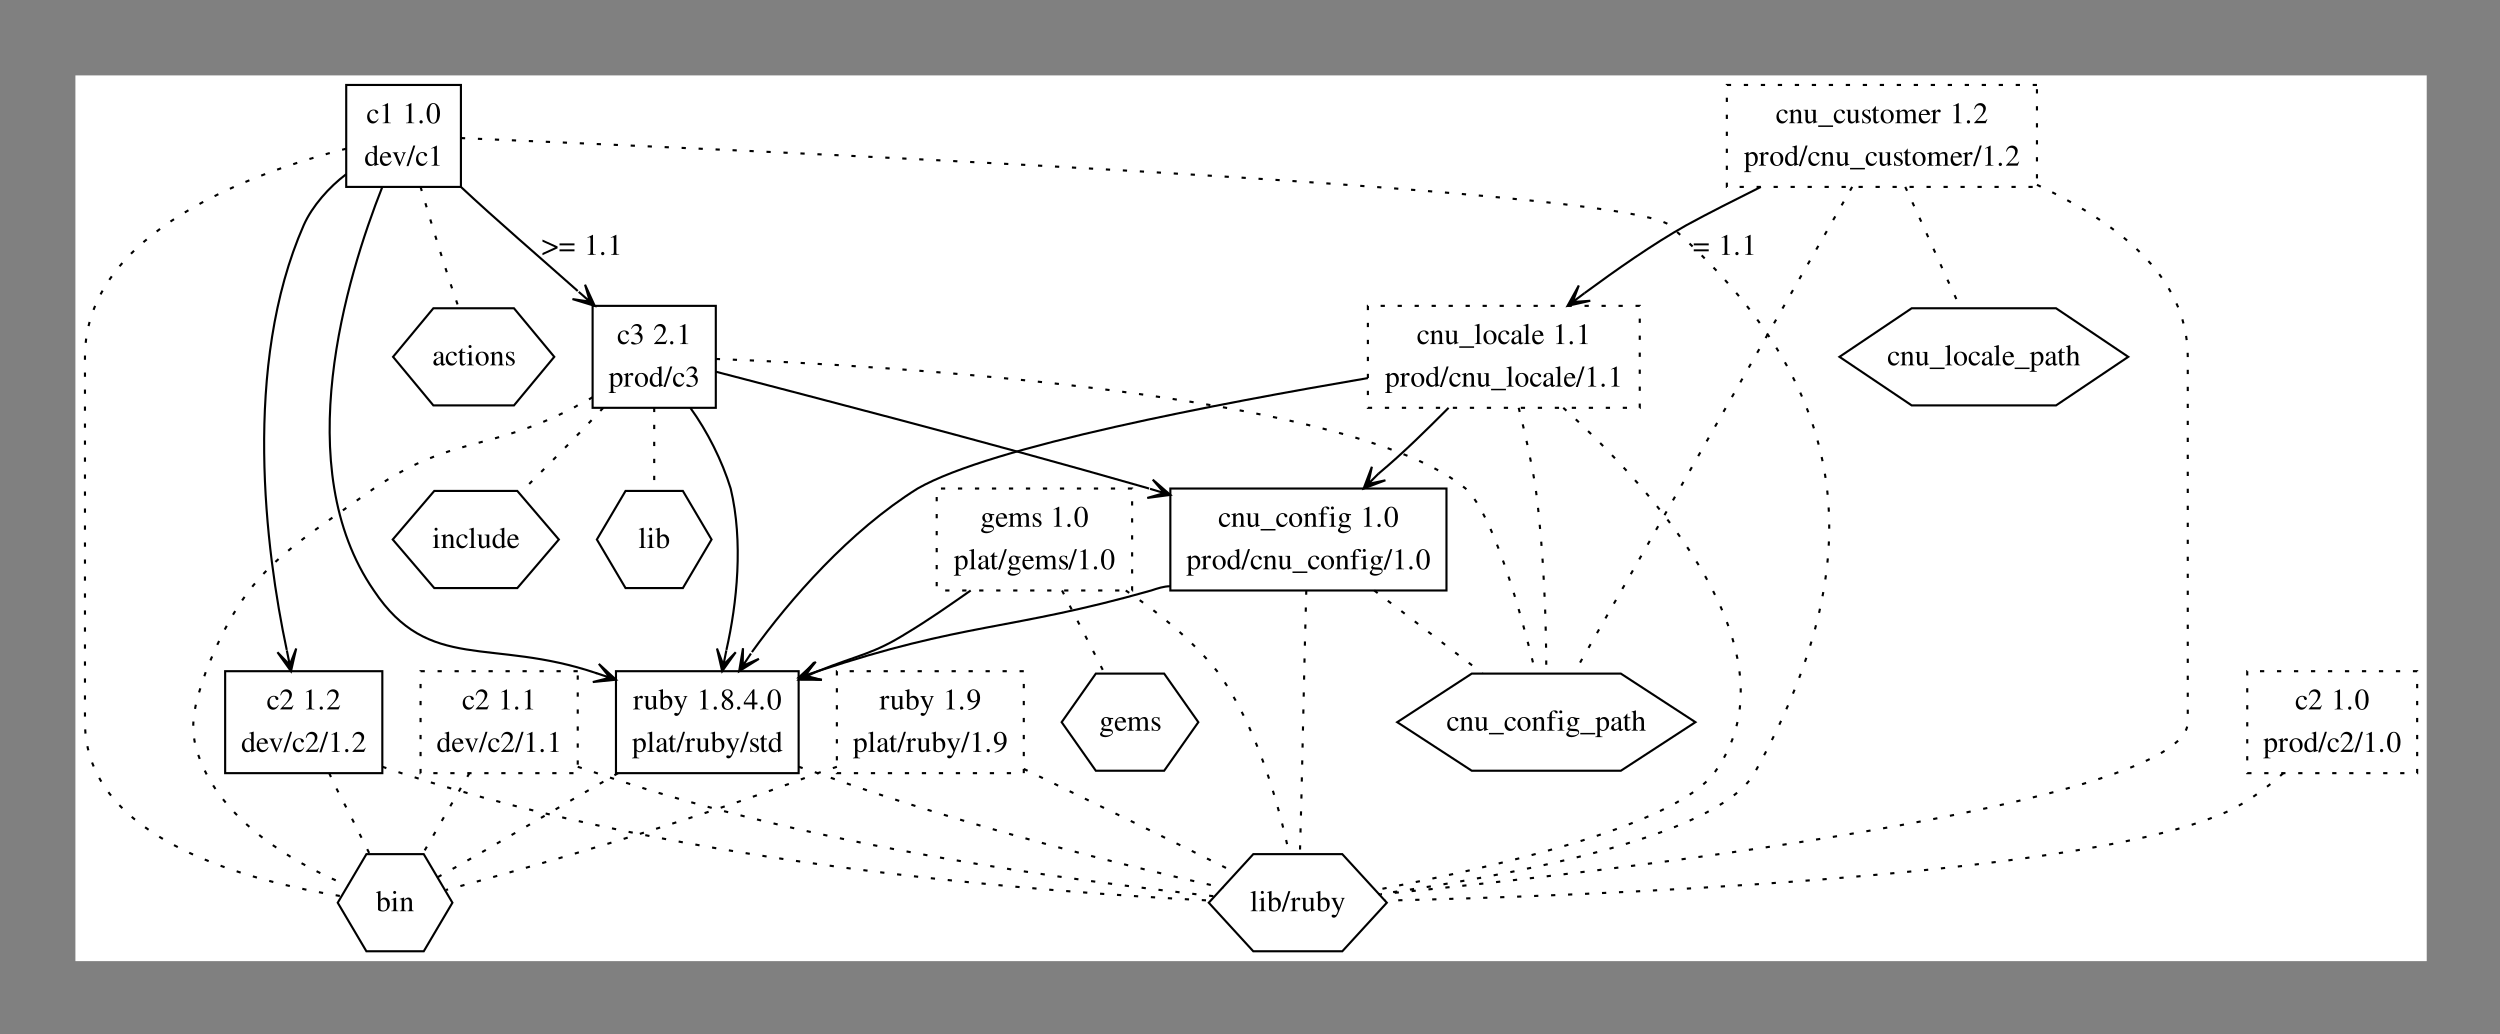 <?xml version="1.0" encoding="UTF-8"?>
<svg xmlns="http://www.w3.org/2000/svg" xmlns:xlink="http://www.w3.org/1999/xlink" width="1177pt" height="487pt" viewBox="0 0 1177 487" version="1.1">
<rect x="0" y="0" width="1177" height="487" fill="#808080" stroke="none"/>
<defs>
<g>
<symbol overflow="visible" id="glyph0-0">
<path style="stroke: none;" d="M 5.578 -2.188 C 4.906 -1.203 4.391 -0.875 3.594 -0.875 C 2.328 -0.875 1.422 -1.984 1.422 -3.594 C 1.422 -5.047 2.203 -6.031 3.328 -6.031 C 3.844 -6.031 4.016 -5.875 4.156 -5.359 L 4.234 -5.047 C 4.359 -4.656 4.609 -4.406 4.906 -4.406 C 5.266 -4.406 5.578 -4.672 5.578 -5 C 5.578 -5.781 4.594 -6.438 3.422 -6.438 C 2.734 -6.438 2.016 -6.156 1.438 -5.656 C 0.734 -5.047 0.344 -4.094 0.344 -2.984 C 0.344 -1.156 1.453 0.141 3.016 0.141 C 3.641 0.141 4.203 -0.078 4.703 -0.516 C 5.078 -0.859 5.344 -1.234 5.766 -2.062 L 5.578 -2.188 Z M 5.578 -2.188 "/>
</symbol>
<symbol overflow="visible" id="glyph0-1">
<path style="stroke: none;" d="M 4.078 -9.469 L 1.547 -8.188 L 1.547 -8 C 1.719 -8.062 1.875 -8.125 1.938 -8.141 C 2.188 -8.25 2.422 -8.297 2.562 -8.297 C 2.859 -8.297 2.984 -8.094 2.984 -7.641 L 2.984 -1.297 C 2.984 -0.844 2.875 -0.516 2.641 -0.391 C 2.438 -0.266 2.234 -0.219 1.656 -0.203 L 1.656 0 L 5.516 0 L 5.516 -0.203 C 4.406 -0.219 4.188 -0.359 4.188 -1.031 L 4.188 -9.438 L 4.078 -9.469 Z M 4.078 -9.469 "/>
</symbol>
<symbol overflow="visible" id="glyph0-2">
<path style="stroke: none;" d=""/>
</symbol>
<symbol overflow="visible" id="glyph0-3">
<path style="stroke: none;" d="M 1.75 -1.406 C 1.328 -1.406 0.984 -1.031 0.984 -0.609 C 0.984 -0.203 1.328 0.156 1.734 0.156 C 2.172 0.156 2.531 -0.203 2.531 -0.609 C 2.531 -1.031 2.172 -1.406 1.75 -1.406 Z M 1.75 -1.406 "/>
</symbol>
<symbol overflow="visible" id="glyph0-4">
<path style="stroke: none;" d="M 3.562 -9.469 C 2.781 -9.469 2.203 -9.219 1.688 -8.734 C 0.875 -7.953 0.344 -6.344 0.344 -4.703 C 0.344 -3.172 0.797 -1.547 1.453 -0.75 C 1.969 -0.141 2.688 0.203 3.5 0.203 C 4.219 0.203 4.812 -0.047 5.312 -0.531 C 6.125 -1.297 6.656 -2.922 6.656 -4.625 C 6.656 -7.484 5.391 -9.469 3.562 -9.469 Z M 3.516 -9.094 C 4.688 -9.094 5.312 -7.516 5.312 -4.594 C 5.312 -1.672 4.703 -0.172 3.5 -0.172 C 2.297 -0.172 1.688 -1.672 1.688 -4.578 C 1.688 -7.547 2.312 -9.094 3.516 -9.094 Z M 3.516 -9.094 "/>
</symbol>
<symbol overflow="visible" id="glyph0-5">
<path style="stroke: none;" d="M 4.812 0.141 L 6.875 -0.594 L 6.875 -0.812 C 6.625 -0.797 6.594 -0.797 6.547 -0.797 C 6.047 -0.797 5.938 -0.953 5.938 -1.594 L 5.938 -9.531 L 5.859 -9.562 C 5.188 -9.328 4.703 -9.188 3.812 -8.953 L 3.812 -8.719 C 3.922 -8.734 4 -8.734 4.109 -8.734 C 4.641 -8.734 4.766 -8.594 4.766 -8.016 L 4.766 -5.844 C 4.234 -6.281 3.844 -6.438 3.297 -6.438 C 1.688 -6.438 0.375 -4.859 0.375 -2.875 C 0.375 -1.078 1.422 0.141 2.969 0.141 C 3.75 0.141 4.281 -0.141 4.766 -0.797 L 4.766 0.094 L 4.812 0.141 Z M 4.766 -1.422 C 4.766 -1.328 4.656 -1.156 4.516 -1.016 C 4.266 -0.734 3.922 -0.594 3.516 -0.594 C 2.359 -0.594 1.578 -1.703 1.578 -3.438 C 1.578 -5.016 2.266 -6.047 3.328 -6.047 C 4.078 -6.047 4.766 -5.391 4.766 -4.641 L 4.766 -1.422 Z M 4.766 -1.422 "/>
</symbol>
<symbol overflow="visible" id="glyph0-6">
<path style="stroke: none;" d="M 5.719 -2.297 C 5.047 -1.234 4.438 -0.828 3.547 -0.828 C 2.75 -0.828 2.141 -1.234 1.734 -2.031 C 1.484 -2.562 1.391 -3.031 1.359 -3.875 L 5.672 -3.875 C 5.562 -4.781 5.422 -5.188 5.062 -5.641 C 4.641 -6.141 4 -6.438 3.281 -6.438 C 2.578 -6.438 1.922 -6.188 1.391 -5.719 C 0.734 -5.141 0.344 -4.141 0.344 -3 C 0.344 -1.062 1.359 0.141 2.969 0.141 C 4.297 0.141 5.344 -0.688 5.938 -2.203 L 5.719 -2.297 Z M 1.391 -4.328 C 1.547 -5.422 2.016 -5.938 2.875 -5.938 C 3.719 -5.938 4.062 -5.547 4.234 -4.328 L 1.391 -4.328 Z M 1.391 -4.328 "/>
</symbol>
<symbol overflow="visible" id="glyph0-7">
<path style="stroke: none;" d="M 6.672 -6.297 L 4.734 -6.297 L 4.734 -6.094 C 5.188 -6.047 5.391 -5.906 5.391 -5.641 C 5.391 -5.5 5.359 -5.359 5.312 -5.219 L 3.922 -1.594 L 2.484 -5.188 C 2.406 -5.375 2.359 -5.578 2.359 -5.703 C 2.359 -5.953 2.516 -6.047 3.016 -6.094 L 3.016 -6.297 L 0.266 -6.297 L 0.266 -6.094 C 0.797 -6.062 0.891 -5.922 1.547 -4.484 L 3.219 -0.469 C 3.25 -0.375 3.297 -0.281 3.328 -0.172 C 3.422 0.078 3.5 0.203 3.578 0.203 C 3.672 0.203 3.766 0.016 3.969 -0.5 L 5.766 -5 C 6.172 -5.953 6.266 -6.047 6.672 -6.094 L 6.672 -6.297 Z M 6.672 -6.297 "/>
</symbol>
<symbol overflow="visible" id="glyph0-8">
<path style="stroke: none;" d="M 4.016 -9.469 L 3.078 -9.469 L -0.125 0.203 L 0.828 0.203 L 4.016 -9.469 Z M 4.016 -9.469 "/>
</symbol>
<symbol overflow="visible" id="glyph0-9">
<path style="stroke: none;" d="M 6.656 -1.922 L 6.469 -1.984 C 5.953 -1.188 5.766 -1.062 5.141 -1.062 L 1.797 -1.062 L 4.141 -3.531 C 5.391 -4.828 5.938 -5.891 5.938 -6.984 C 5.938 -8.391 4.797 -9.469 3.344 -9.469 C 2.578 -9.469 1.844 -9.156 1.328 -8.594 C 0.875 -8.125 0.672 -7.672 0.438 -6.672 L 0.734 -6.609 C 1.281 -7.984 1.797 -8.422 2.766 -8.422 C 3.938 -8.422 4.734 -7.625 4.734 -6.453 C 4.734 -5.359 4.094 -4.062 2.906 -2.812 L 0.422 -0.172 L 0.422 0 L 5.875 0 L 6.656 -1.922 Z M 6.656 -1.922 "/>
</symbol>
<symbol overflow="visible" id="glyph0-10">
<path style="stroke: none;" d="M 2.141 -4.625 C 2.969 -4.625 3.297 -4.594 3.625 -4.469 C 4.5 -4.156 5.047 -3.359 5.047 -2.391 C 5.047 -1.219 4.234 -0.312 3.203 -0.312 C 2.828 -0.312 2.547 -0.406 2.031 -0.734 C 1.609 -1 1.375 -1.094 1.141 -1.094 C 0.812 -1.094 0.609 -0.891 0.609 -0.609 C 0.609 -0.109 1.203 0.203 2.188 0.203 C 3.266 0.203 4.375 -0.172 5.031 -0.734 C 5.688 -1.312 6.047 -2.125 6.047 -3.062 C 6.047 -3.781 5.828 -4.438 5.422 -4.875 C 5.141 -5.188 4.875 -5.344 4.25 -5.609 C 5.219 -6.266 5.578 -6.797 5.578 -7.547 C 5.578 -8.688 4.672 -9.469 3.391 -9.469 C 2.688 -9.469 2.078 -9.219 1.562 -8.781 C 1.141 -8.406 0.938 -8.031 0.625 -7.203 L 0.844 -7.141 C 1.406 -8.156 2.047 -8.625 2.922 -8.625 C 3.844 -8.625 4.469 -8.016 4.469 -7.125 C 4.469 -6.625 4.25 -6.125 3.906 -5.766 C 3.484 -5.344 3.094 -5.141 2.141 -4.797 L 2.141 -4.625 Z M 2.141 -4.625 "/>
</symbol>
<symbol overflow="visible" id="glyph0-11">
<path style="stroke: none;" d="M 0.125 -5.5 C 0.25 -5.516 0.344 -5.516 0.469 -5.516 C 0.953 -5.516 1.047 -5.375 1.047 -4.719 L 1.047 1.828 C 1.047 2.562 0.891 2.719 0.062 2.797 L 0.062 3.031 L 3.453 3.031 L 3.453 2.781 C 2.406 2.766 2.219 2.625 2.219 1.734 L 2.219 -0.469 C 2.719 0 3.047 0.141 3.641 0.141 C 5.297 0.141 6.578 -1.422 6.578 -3.453 C 6.578 -5.188 5.594 -6.438 4.234 -6.438 C 3.453 -6.438 2.844 -6.094 2.219 -5.328 L 2.219 -6.406 L 2.141 -6.438 C 1.391 -6.141 0.891 -5.969 0.125 -5.719 L 0.125 -5.5 Z M 2.219 -4.672 C 2.219 -5.094 3.016 -5.594 3.656 -5.594 C 4.688 -5.594 5.375 -4.531 5.375 -2.906 C 5.375 -1.359 4.688 -0.312 3.688 -0.312 C 3.031 -0.312 2.219 -0.812 2.219 -1.234 L 2.219 -4.672 Z M 2.219 -4.672 "/>
</symbol>
<symbol overflow="visible" id="glyph0-12">
<path style="stroke: none;" d="M 0.094 -5.453 C 0.297 -5.5 0.422 -5.516 0.594 -5.516 C 0.938 -5.516 1.062 -5.297 1.062 -4.672 L 1.062 -1.172 C 1.062 -0.469 0.969 -0.375 0.062 -0.203 L 0.062 0 L 3.438 0 L 3.438 -0.203 C 2.484 -0.25 2.234 -0.469 2.234 -1.266 L 2.234 -4.406 C 2.234 -4.859 2.844 -5.562 3.219 -5.562 C 3.297 -5.562 3.438 -5.484 3.578 -5.344 C 3.812 -5.156 3.969 -5.062 4.141 -5.062 C 4.484 -5.062 4.688 -5.312 4.688 -5.703 C 4.688 -6.156 4.391 -6.438 3.922 -6.438 C 3.328 -6.438 2.922 -6.125 2.234 -5.125 L 2.234 -6.406 L 2.172 -6.438 C 1.422 -6.125 0.922 -5.953 0.094 -5.688 L 0.094 -5.453 Z M 0.094 -5.453 "/>
</symbol>
<symbol overflow="visible" id="glyph0-13">
<path style="stroke: none;" d="M 3.5 -6.438 C 1.688 -6.438 0.406 -5.094 0.406 -3.156 C 0.406 -1.281 1.703 0.141 3.469 0.141 C 5.234 0.141 6.578 -1.344 6.578 -3.281 C 6.578 -5.109 5.297 -6.438 3.5 -6.438 Z M 3.312 -6.047 C 4.5 -6.047 5.312 -4.703 5.312 -2.781 C 5.312 -1.203 4.688 -0.25 3.641 -0.25 C 3.094 -0.25 2.578 -0.594 2.281 -1.141 C 1.891 -1.875 1.672 -2.859 1.672 -3.844 C 1.672 -5.188 2.328 -6.047 3.312 -6.047 Z M 3.312 -6.047 "/>
</symbol>
<symbol overflow="visible" id="glyph0-14">
<path style="stroke: none;" d="M 0.391 0.141 L 7.5 -3.078 L 7.5 -4 L 0.391 -7.219 L 0.391 -6.219 L 6.266 -3.547 L 0.391 -0.875 L 0.391 0.141 Z M 0.391 0.141 "/>
</symbol>
<symbol overflow="visible" id="glyph0-15">
<path style="stroke: none;" d="M 7.469 -5.406 L 0.422 -5.406 L 0.422 -4.484 L 7.469 -4.484 L 7.469 -5.406 Z M 7.469 -2.609 L 0.422 -2.609 L 0.422 -1.688 L 7.469 -1.688 L 7.469 -2.609 Z M 7.469 -2.609 "/>
</symbol>
<symbol overflow="visible" id="glyph0-16">
<path style="stroke: none;" d="M 6.703 -0.703 L 6.641 -0.703 C 5.984 -0.703 5.844 -0.859 5.844 -1.5 L 5.844 -6.297 L 3.625 -6.297 L 3.625 -6.062 C 4.5 -6.016 4.656 -5.875 4.656 -5.188 L 4.656 -1.891 C 4.656 -1.5 4.594 -1.297 4.391 -1.141 C 4.016 -0.844 3.578 -0.672 3.156 -0.672 C 2.625 -0.672 2.172 -1.141 2.172 -1.734 L 2.172 -6.297 L 0.125 -6.297 L 0.125 -6.109 C 0.797 -6.062 1 -5.859 1 -5.203 L 1 -1.688 C 1 -0.578 1.672 0.141 2.688 0.141 C 3.203 0.141 3.75 -0.078 4.125 -0.469 L 4.734 -1.062 L 4.734 0.094 L 4.781 0.125 C 5.484 -0.156 5.984 -0.312 6.703 -0.5 L 6.703 -0.703 Z M 6.703 -0.703 "/>
</symbol>
<symbol overflow="visible" id="glyph0-17">
<path style="stroke: none;" d="M 2.141 -9.531 L 2.078 -9.562 C 1.484 -9.359 1.109 -9.234 0.453 -9.062 L 0.047 -8.953 L 0.047 -8.719 C 0.125 -8.734 0.188 -8.734 0.281 -8.734 C 0.844 -8.734 0.969 -8.609 0.969 -8.016 L 0.969 -0.75 C 0.969 -0.328 2.156 0.141 3.281 0.141 C 5.125 0.141 6.547 -1.406 6.547 -3.406 C 6.547 -5.125 5.484 -6.438 4.094 -6.438 C 3.234 -6.438 2.422 -5.938 2.141 -5.25 L 2.141 -9.531 Z M 2.141 -4.516 C 2.141 -5.047 2.797 -5.562 3.531 -5.562 C 4.625 -5.562 5.312 -4.469 5.312 -2.766 C 5.312 -1.203 4.641 -0.312 3.5 -0.312 C 2.766 -0.312 2.141 -0.625 2.141 -0.984 L 2.141 -4.516 Z M 2.141 -4.516 "/>
</symbol>
<symbol overflow="visible" id="glyph0-18">
<path style="stroke: none;" d="M 6.656 -6.297 L 4.766 -6.297 L 4.766 -6.094 C 5.203 -6.094 5.438 -5.969 5.438 -5.734 C 5.438 -5.688 5.422 -5.594 5.375 -5.5 L 4.016 -1.641 L 2.406 -5.188 C 2.328 -5.375 2.266 -5.562 2.266 -5.719 C 2.266 -5.969 2.484 -6.062 3.078 -6.094 L 3.078 -6.297 L 0.203 -6.297 L 0.203 -6.109 C 0.562 -6.047 0.797 -5.891 0.906 -5.656 L 2.5 -2.219 L 2.547 -2.094 L 2.766 -1.688 C 3.156 -0.984 3.375 -0.469 3.375 -0.266 C 3.375 -0.062 3.047 0.828 2.812 1.25 C 2.625 1.609 2.312 1.875 2.109 1.875 C 2.031 1.875 1.906 1.844 1.766 1.781 C 1.5 1.688 1.266 1.625 1.016 1.625 C 0.703 1.625 0.422 1.906 0.422 2.234 C 0.422 2.703 0.875 3.047 1.453 3.047 C 2.391 3.047 3.062 2.266 3.828 0.25 L 5.984 -5.453 C 6.156 -5.906 6.312 -6.047 6.656 -6.094 L 6.656 -6.297 Z M 6.656 -6.297 "/>
</symbol>
<symbol overflow="visible" id="glyph0-19">
<path style="stroke: none;" d="M 4.062 -5.188 C 5.453 -5.938 5.938 -6.531 5.938 -7.469 C 5.938 -8.625 4.922 -9.469 3.531 -9.469 C 2 -9.469 0.875 -8.531 0.875 -7.25 C 0.875 -6.344 1.141 -5.938 2.609 -4.641 C 1.094 -3.5 0.781 -3.062 0.781 -2.109 C 0.781 -0.75 1.891 0.203 3.469 0.203 C 5.156 0.203 6.234 -0.734 6.234 -2.172 C 6.234 -3.25 5.75 -3.938 4.062 -5.188 Z M 3.812 -3.75 C 4.828 -3.031 5.172 -2.516 5.172 -1.734 C 5.172 -0.828 4.531 -0.203 3.625 -0.203 C 2.562 -0.203 1.844 -1.016 1.844 -2.219 C 1.844 -3.125 2.156 -3.703 2.969 -4.375 L 3.812 -3.75 Z M 3.656 -5.453 C 2.406 -6.266 1.906 -6.906 1.906 -7.688 C 1.906 -8.5 2.531 -9.078 3.422 -9.078 C 4.375 -9.078 4.969 -8.453 4.969 -7.484 C 4.969 -6.688 4.578 -6.062 3.781 -5.531 C 3.703 -5.484 3.703 -5.484 3.656 -5.453 Z M 3.656 -5.453 "/>
</symbol>
<symbol overflow="visible" id="glyph0-20">
<path style="stroke: none;" d="M 6.609 -3.234 L 5.188 -3.234 L 5.188 -9.469 L 4.562 -9.469 L 0.172 -3.234 L 0.172 -2.344 L 4.109 -2.344 L 4.109 0 L 5.188 0 L 5.188 -2.344 L 6.609 -2.344 L 6.609 -3.234 Z M 4.094 -3.234 L 0.734 -3.234 L 4.094 -8.031 L 4.094 -3.234 Z M 4.094 -3.234 "/>
</symbol>
<symbol overflow="visible" id="glyph0-21">
<path style="stroke: none;" d="M 0.266 -8.719 L 0.344 -8.719 C 0.5 -8.734 0.672 -8.75 0.781 -8.75 C 1.234 -8.75 1.375 -8.547 1.375 -7.891 L 1.375 -1.219 C 1.375 -0.469 1.172 -0.281 0.297 -0.203 L 0.297 0 L 3.594 0 L 3.594 -0.203 C 2.719 -0.266 2.547 -0.406 2.547 -1.172 L 2.547 -9.531 L 2.484 -9.562 C 1.766 -9.328 1.234 -9.188 0.266 -8.953 L 0.266 -8.719 Z M 0.266 -8.719 "/>
</symbol>
<symbol overflow="visible" id="glyph0-22">
<path style="stroke: none;" d="M 6.188 -0.922 C 5.953 -0.734 5.781 -0.656 5.578 -0.656 C 5.25 -0.656 5.156 -0.859 5.156 -1.469 L 5.156 -4.203 C 5.156 -4.922 5.078 -5.328 4.875 -5.672 C 4.562 -6.172 3.969 -6.438 3.141 -6.438 C 1.812 -6.438 0.781 -5.75 0.781 -4.875 C 0.781 -4.547 1.062 -4.266 1.391 -4.266 C 1.719 -4.266 2.016 -4.547 2.016 -4.859 C 2.016 -4.906 2 -4.984 1.984 -5.078 C 1.953 -5.203 1.953 -5.312 1.953 -5.422 C 1.953 -5.797 2.391 -6.109 2.953 -6.109 C 3.641 -6.109 4.016 -5.703 4.016 -4.938 L 4.016 -4.094 C 1.859 -3.219 1.625 -3.109 1.016 -2.578 C 0.719 -2.297 0.516 -1.812 0.516 -1.359 C 0.516 -0.469 1.141 0.141 1.984 0.141 C 2.609 0.141 3.172 -0.156 4.031 -0.875 C 4.109 -0.156 4.359 0.141 4.922 0.141 C 5.406 0.141 5.703 -0.031 6.188 -0.562 L 6.188 -0.922 Z M 4.016 -1.719 C 4.016 -1.281 3.953 -1.156 3.656 -1 C 3.312 -0.797 2.922 -0.672 2.625 -0.672 C 2.141 -0.672 1.75 -1.141 1.75 -1.75 L 1.75 -1.812 C 1.75 -2.625 2.328 -3.141 4.016 -3.75 L 4.016 -1.719 Z M 4.016 -1.719 "/>
</symbol>
<symbol overflow="visible" id="glyph0-23">
<path style="stroke: none;" d="M 3.562 -6.297 L 2.156 -6.297 L 2.156 -7.922 C 2.156 -8.062 2.141 -8.109 2.062 -8.109 C 1.953 -7.984 1.875 -7.859 1.781 -7.719 C 1.25 -6.938 0.641 -6.266 0.422 -6.219 C 0.266 -6.125 0.188 -6.016 0.188 -5.953 C 0.188 -5.906 0.203 -5.875 0.234 -5.859 L 0.984 -5.859 L 0.984 -1.641 C 0.984 -0.469 1.406 0.141 2.219 0.141 C 2.906 0.141 3.438 -0.203 3.906 -0.922 L 3.719 -1.078 C 3.438 -0.734 3.188 -0.594 2.891 -0.594 C 2.359 -0.594 2.156 -0.969 2.156 -1.844 L 2.156 -5.859 L 3.562 -5.859 L 3.562 -6.297 Z M 3.562 -6.297 "/>
</symbol>
<symbol overflow="visible" id="glyph0-24">
<path style="stroke: none;" d="M 4.406 -4.391 L 4.359 -6.297 L 4.203 -6.297 L 4.172 -6.266 C 4.047 -6.172 4.031 -6.156 3.969 -6.156 C 3.891 -6.156 3.75 -6.188 3.594 -6.266 C 3.297 -6.375 2.984 -6.422 2.625 -6.422 C 1.516 -6.422 0.719 -5.719 0.719 -4.703 C 0.719 -3.922 1.156 -3.359 2.359 -2.688 L 3.156 -2.219 C 3.656 -1.953 3.891 -1.609 3.891 -1.172 C 3.891 -0.562 3.438 -0.172 2.734 -0.172 C 2.25 -0.172 1.812 -0.344 1.547 -0.656 C 1.266 -1.016 1.141 -1.328 0.953 -2.125 L 0.734 -2.125 L 0.734 0.062 L 0.906 0.062 C 1.016 -0.078 1.062 -0.109 1.234 -0.109 C 1.359 -0.109 1.547 -0.078 1.875 0 C 2.266 0.078 2.641 0.141 2.891 0.141 C 3.969 0.141 4.875 -0.672 4.875 -1.656 C 4.875 -2.359 4.531 -2.812 3.703 -3.312 L 2.188 -4.219 C 1.797 -4.438 1.578 -4.781 1.578 -5.172 C 1.578 -5.719 2.016 -6.125 2.656 -6.125 C 3.453 -6.125 3.875 -5.641 4.203 -4.391 L 4.406 -4.391 Z M 4.406 -4.391 "/>
</symbol>
<symbol overflow="visible" id="glyph0-25">
<path style="stroke: none;" d="M 2.453 -6.438 L 0.281 -5.672 L 0.281 -5.453 L 0.391 -5.469 C 0.562 -5.5 0.734 -5.516 0.875 -5.516 C 1.203 -5.516 1.328 -5.297 1.328 -4.672 L 1.328 -1.422 C 1.328 -0.422 1.188 -0.266 0.219 -0.203 L 0.219 0 L 3.547 0 L 3.547 -0.203 C 2.625 -0.281 2.5 -0.422 2.5 -1.422 L 2.5 -6.391 L 2.453 -6.438 Z M 1.797 -9.562 C 1.406 -9.562 1.094 -9.234 1.094 -8.844 C 1.094 -8.453 1.406 -8.141 1.797 -8.141 C 2.203 -8.141 2.516 -8.438 2.516 -8.844 C 2.516 -9.234 2.203 -9.562 1.797 -9.562 Z M 1.797 -9.562 "/>
</symbol>
<symbol overflow="visible" id="glyph0-26">
<path style="stroke: none;" d="M 0.219 -5.578 C 0.312 -5.609 0.453 -5.625 0.609 -5.625 C 1 -5.625 1.125 -5.422 1.125 -4.734 L 1.125 -1.266 C 1.125 -0.469 0.969 -0.266 0.25 -0.203 L 0.25 0 L 3.219 0 L 3.219 -0.203 C 2.5 -0.266 2.297 -0.438 2.297 -0.938 L 2.297 -4.875 C 2.969 -5.5 3.281 -5.672 3.734 -5.672 C 4.422 -5.672 4.766 -5.234 4.766 -4.312 L 4.766 -1.391 C 4.766 -0.5 4.578 -0.266 3.875 -0.203 L 3.875 0 L 6.797 0 L 6.797 -0.203 C 6.109 -0.281 5.938 -0.453 5.938 -1.141 L 5.938 -4.344 C 5.938 -5.656 5.312 -6.438 4.281 -6.438 C 3.641 -6.438 3.203 -6.203 2.25 -5.312 L 2.25 -6.406 L 2.156 -6.438 C 1.469 -6.188 1 -6.031 0.219 -5.812 L 0.219 -5.578 Z M 0.219 -5.578 "/>
</symbol>
<symbol overflow="visible" id="glyph0-27">
<path style="stroke: none;" d="M 7 1.75 L 7 1.047 L 0 1.047 L 0 1.75 L 7 1.75 Z M 7 1.75 "/>
</symbol>
<symbol overflow="visible" id="glyph0-28">
<path style="stroke: none;" d="M 4.328 -6.297 L 2.609 -6.297 L 2.609 -7.922 C 2.609 -8.734 2.875 -9.172 3.406 -9.172 C 3.703 -9.172 3.891 -9.031 4.141 -8.625 C 4.375 -8.266 4.531 -8.125 4.781 -8.125 C 5.094 -8.125 5.359 -8.375 5.359 -8.688 C 5.359 -9.203 4.75 -9.562 3.906 -9.562 C 3.031 -9.562 2.297 -9.188 1.938 -8.547 C 1.562 -7.922 1.453 -7.422 1.438 -6.297 L 0.297 -6.297 L 0.297 -5.859 L 1.438 -5.859 L 1.438 -1.453 C 1.438 -0.438 1.281 -0.266 0.281 -0.203 L 0.281 0 L 3.922 0 L 3.922 -0.203 C 2.766 -0.25 2.625 -0.406 2.625 -1.453 L 2.625 -5.859 L 4.328 -5.859 L 4.328 -6.297 Z M 4.328 -6.297 "/>
</symbol>
<symbol overflow="visible" id="glyph0-29">
<path style="stroke: none;" d="M 6.578 -5.438 L 6.578 -5.984 L 5.5 -5.984 C 5.219 -5.984 5.016 -6.016 4.734 -6.125 L 4.422 -6.234 C 4.047 -6.375 3.672 -6.438 3.297 -6.438 C 2 -6.438 0.969 -5.438 0.969 -4.156 C 0.969 -3.281 1.344 -2.75 2.266 -2.281 C 2 -2.031 1.75 -1.797 1.672 -1.719 C 1.203 -1.312 1.016 -1.031 1.016 -0.75 C 1.016 -0.469 1.188 -0.297 1.766 -0.016 C 0.766 0.719 0.391 1.172 0.391 1.688 C 0.391 2.438 1.484 3.047 2.812 3.047 C 3.859 3.047 4.953 2.688 5.688 2.094 C 6.219 1.672 6.453 1.219 6.453 0.688 C 6.453 -0.188 5.797 -0.766 4.766 -0.812 L 2.953 -0.891 C 2.219 -0.922 1.859 -1.047 1.859 -1.281 C 1.859 -1.547 2.328 -2.047 2.703 -2.156 C 2.828 -2.141 2.922 -2.125 2.969 -2.125 C 3.234 -2.094 3.422 -2.094 3.5 -2.094 C 4.016 -2.094 4.578 -2.297 5.016 -2.672 C 5.469 -3.062 5.688 -3.562 5.688 -4.25 C 5.688 -4.656 5.609 -4.984 5.422 -5.438 L 6.578 -5.438 Z M 2.062 0.031 C 2.516 0.125 3.641 0.203 4.328 0.203 C 5.594 0.203 6.062 0.391 6.062 0.891 C 6.062 1.703 5 2.25 3.422 2.25 C 2.188 2.25 1.375 1.844 1.375 1.234 C 1.375 0.906 1.469 0.734 2.062 0.031 Z M 2.125 -4.734 C 2.125 -5.562 2.516 -6.047 3.156 -6.047 C 3.594 -6.047 3.969 -5.812 4.188 -5.391 C 4.438 -4.906 4.609 -4.25 4.609 -3.703 C 4.609 -2.922 4.203 -2.438 3.562 -2.438 C 2.719 -2.438 2.125 -3.344 2.125 -4.688 L 2.125 -4.734 Z M 2.125 -4.734 "/>
</symbol>
<symbol overflow="visible" id="glyph0-30">
<path style="stroke: none;" d="M 2.203 -4.797 C 2.781 -5.453 3.203 -5.688 3.75 -5.688 C 4.453 -5.688 4.797 -5.188 4.797 -4.203 L 4.797 -1.422 C 4.797 -0.469 4.656 -0.297 3.844 -0.203 L 3.844 0 L 6.812 0 L 6.812 -0.203 C 6.062 -0.344 5.984 -0.469 5.984 -1.422 L 5.984 -4.219 C 5.984 -5.688 5.391 -6.438 4.25 -6.438 C 3.438 -6.438 2.844 -6.109 2.203 -5.266 L 2.203 -9.516 L 2.125 -9.562 C 1.656 -9.391 1.297 -9.281 0.516 -9.062 L 0.141 -8.953 L 0.141 -8.719 C 0.203 -8.734 0.234 -8.734 0.312 -8.734 C 0.906 -8.734 1.016 -8.625 1.016 -8.016 L 1.016 -1.422 C 1.016 -0.453 0.938 -0.328 0.125 -0.203 L 0.125 0 L 3.156 0 L 3.156 -0.203 C 2.344 -0.297 2.203 -0.469 2.203 -1.422 L 2.203 -4.797 Z M 2.203 -4.797 "/>
</symbol>
<symbol overflow="visible" id="glyph0-31">
<path style="stroke: none;" d="M 0.266 -5.578 C 0.453 -5.609 0.562 -5.625 0.719 -5.625 C 1.078 -5.625 1.203 -5.406 1.203 -4.734 L 1.203 -1.188 C 1.203 -0.438 1.016 -0.219 0.219 -0.203 L 0.219 0 L 3.328 0 L 3.328 -0.203 C 2.594 -0.234 2.375 -0.391 2.375 -0.938 L 2.375 -4.891 C 2.375 -4.906 2.484 -5.047 2.594 -5.156 C 2.938 -5.469 3.547 -5.719 4.031 -5.719 C 4.641 -5.719 4.953 -5.219 4.953 -4.234 L 4.953 -1.203 C 4.953 -0.422 4.797 -0.266 4 -0.203 L 4 0 L 7.141 0 L 7.141 -0.203 C 6.344 -0.219 6.125 -0.469 6.125 -1.328 L 6.125 -4.859 C 6.547 -5.453 7.016 -5.719 7.656 -5.719 C 8.453 -5.719 8.703 -5.328 8.703 -4.172 L 8.703 -1.219 C 8.703 -0.422 8.594 -0.312 7.781 -0.203 L 7.781 0 L 10.844 0 L 10.844 -0.203 L 10.484 -0.234 C 10.062 -0.266 9.891 -0.516 9.891 -1.062 L 9.891 -3.953 C 9.891 -5.594 9.344 -6.438 8.266 -6.438 C 7.453 -6.438 6.734 -6.078 5.984 -5.266 C 5.719 -6.062 5.25 -6.438 4.5 -6.438 C 3.875 -6.438 3.484 -6.25 2.328 -5.359 L 2.328 -6.406 L 2.219 -6.438 C 1.516 -6.172 1.031 -6.016 0.266 -5.812 L 0.266 -5.578 Z M 0.266 -5.578 "/>
</symbol>
<symbol overflow="visible" id="glyph0-32">
<path style="stroke: none;" d="M 0.828 0.312 C 2.391 0.125 3.156 -0.141 4.109 -0.828 C 5.578 -1.891 6.422 -3.625 6.422 -5.516 C 6.422 -7.828 5.141 -9.469 3.328 -9.469 C 1.672 -9.469 0.422 -8.047 0.422 -6.156 C 0.422 -4.453 1.422 -3.312 2.938 -3.312 C 3.703 -3.312 4.297 -3.547 5.047 -4.109 C 4.469 -1.828 2.906 -0.344 0.781 0.031 L 0.828 0.312 Z M 5.062 -4.969 C 5.062 -4.688 5.016 -4.562 4.859 -4.438 C 4.469 -4.109 3.953 -3.922 3.438 -3.922 C 2.375 -3.922 1.703 -4.969 1.703 -6.641 C 1.703 -7.438 1.938 -8.281 2.219 -8.641 C 2.469 -8.922 2.812 -9.078 3.219 -9.078 C 4.438 -9.078 5.062 -7.875 5.062 -5.516 L 5.062 -4.969 Z M 5.062 -4.969 "/>
</symbol>
</g>
</defs>
<g id="surface0">
<path style="stroke: none; fill-rule: nonzero; fill: rgb(100%,100%,100%); opacity: 1;" d="M 36 452 L 36 36 L 1142 36 L 1142 452 Z M 36 452 "/>
<path style="fill: none; stroke-width: 1; stroke-linecap: butt; stroke-linejoin: miter; stroke: rgb(100%,100%,100%); opacity: 1;stroke-miterlimit: 10;" d="M -4 4 L -4 -412 L 1102 -412 L 1102 4 Z M -4 4 " transform="matrix(1,0,0,1,40,448)"/>
<path style="fill: none; stroke-width: 1; stroke-linecap: butt; stroke-linejoin: miter; stroke: rgb(0%,0%,0%); opacity: 1;stroke-miterlimit: 10;" d="M 177 -408 L 123 -408 L 123 -360 L 177 -360 Z M 177 -408 " transform="matrix(1,0,0,1,40,448)"/>
<g style="fill: rgb(0%,0%,0%); opacity: 1;">
  <use xlink:href="#glyph0-0" x="172.5" y="58"/>
  <use xlink:href="#glyph0-1" x="178.5" y="58"/>
  <use xlink:href="#glyph0-2" x="185.5" y="58"/>
  <use xlink:href="#glyph0-1" x="189.5" y="58"/>
  <use xlink:href="#glyph0-3" x="196.5" y="58"/>
  <use xlink:href="#glyph0-4" x="200.5" y="58"/>
</g>
<g style="fill: rgb(0%,0%,0%); opacity: 1;">
  <use xlink:href="#glyph0-5" x="171.5" y="78"/>
  <use xlink:href="#glyph0-6" x="178.5" y="78"/>
  <use xlink:href="#glyph0-7" x="184.5" y="78"/>
  <use xlink:href="#glyph0-8" x="191.5" y="78"/>
  <use xlink:href="#glyph0-0" x="195.5" y="78"/>
  <use xlink:href="#glyph0-1" x="201.5" y="78"/>
</g>
<path style="fill: none; stroke-width: 1; stroke-linecap: butt; stroke-linejoin: miter; stroke: rgb(0%,0%,0%); opacity: 1;stroke-miterlimit: 10;" d="M 140 -132 L 66 -132 L 66 -84 L 140 -84 Z M 140 -132 " transform="matrix(1,0,0,1,40,448)"/>
<g style="fill: rgb(0%,0%,0%); opacity: 1;">
  <use xlink:href="#glyph0-0" x="125.5" y="334"/>
  <use xlink:href="#glyph0-9" x="131.5" y="334"/>
  <use xlink:href="#glyph0-2" x="138.5" y="334"/>
  <use xlink:href="#glyph0-1" x="142.5" y="334"/>
  <use xlink:href="#glyph0-3" x="149.5" y="334"/>
  <use xlink:href="#glyph0-9" x="153.5" y="334"/>
</g>
<g style="fill: rgb(0%,0%,0%); opacity: 1;">
  <use xlink:href="#glyph0-5" x="113.5" y="354"/>
  <use xlink:href="#glyph0-6" x="120.5" y="354"/>
  <use xlink:href="#glyph0-7" x="126.5" y="354"/>
  <use xlink:href="#glyph0-8" x="133.5" y="354"/>
  <use xlink:href="#glyph0-0" x="137.5" y="354"/>
  <use xlink:href="#glyph0-9" x="143.5" y="354"/>
  <use xlink:href="#glyph0-8" x="150.5" y="354"/>
  <use xlink:href="#glyph0-1" x="154.5" y="354"/>
  <use xlink:href="#glyph0-3" x="161.5" y="354"/>
  <use xlink:href="#glyph0-9" x="165.5" y="354"/>
</g>
<path style="fill: none; stroke-width: 1; stroke-linecap: butt; stroke-linejoin: miter; stroke: rgb(0%,0%,0%); opacity: 1;stroke-miterlimit: 10;" d="M 123 -366 C 115 -360 107 -351 103 -342 C 74 -276 85 -189 95 -142 " transform="matrix(1,0,0,1,40,448)"/>
<path style="stroke: none; fill-rule: nonzero; fill: rgb(0%,0%,0%); opacity: 1;" d="M 137 316 L 139.451 305.312 L 136.412 313.058 L 135.039 306.194 L 136.412 313.058 L 130.626 307.077 L 137 316 Z M 137 316 "/>
<path style="fill: none; stroke-width: 1; stroke-linecap: butt; stroke-linejoin: miter; stroke: rgb(0%,0%,0%); opacity: 1;stroke-miterlimit: 10;" d="M 97 -132 L 99.451 -142.688 L 96.412 -134.942 L 95.039 -141.806 L 96.412 -134.942 L 90.626 -140.923 L 97 -132 Z M 97 -132 " transform="matrix(1,0,0,1,40,448)"/>
<path style="fill: none; stroke-width: 1; stroke-linecap: butt; stroke-linejoin: miter; stroke: rgb(0%,0%,0%); opacity: 1;stroke-miterlimit: 10;" d="M 297 -304 L 239 -304 L 239 -256 L 297 -256 Z M 297 -304 " transform="matrix(1,0,0,1,40,448)"/>
<g style="fill: rgb(0%,0%,0%); opacity: 1;">
  <use xlink:href="#glyph0-0" x="290.5" y="162"/>
  <use xlink:href="#glyph0-10" x="296.5" y="162"/>
  <use xlink:href="#glyph0-2" x="303.5" y="162"/>
  <use xlink:href="#glyph0-9" x="307.5" y="162"/>
  <use xlink:href="#glyph0-3" x="314.5" y="162"/>
  <use xlink:href="#glyph0-1" x="318.5" y="162"/>
</g>
<g style="fill: rgb(0%,0%,0%); opacity: 1;">
  <use xlink:href="#glyph0-11" x="286.5" y="182"/>
  <use xlink:href="#glyph0-12" x="293.5" y="182"/>
  <use xlink:href="#glyph0-13" x="298.5" y="182"/>
  <use xlink:href="#glyph0-5" x="305.5" y="182"/>
  <use xlink:href="#glyph0-8" x="312.5" y="182"/>
  <use xlink:href="#glyph0-0" x="316.5" y="182"/>
  <use xlink:href="#glyph0-10" x="322.5" y="182"/>
</g>
<path style="fill: none; stroke-width: 1; stroke-linecap: butt; stroke-linejoin: miter; stroke: rgb(0%,0%,0%); opacity: 1;stroke-miterlimit: 10;" d="M 177 -360 C 193 -345 214 -327 232 -311 " transform="matrix(1,0,0,1,40,448)"/>
<path style="stroke: none; fill-rule: nonzero; fill: rgb(0%,0%,0%); opacity: 1;" d="M 280 144 L 275.438 134.028 L 277.742 142.024 L 272.474 137.415 L 277.742 142.024 L 269.511 140.802 L 280 144 Z M 280 144 "/>
<path style="fill: none; stroke-width: 1; stroke-linecap: butt; stroke-linejoin: miter; stroke: rgb(0%,0%,0%); opacity: 1;stroke-miterlimit: 10;" d="M 240 -304 L 235.438 -313.972 L 237.742 -305.976 L 232.474 -310.585 L 237.742 -305.976 L 229.511 -307.198 L 240 -304 Z M 240 -304 " transform="matrix(1,0,0,1,40,448)"/>
<g style="fill: rgb(0%,0%,0%); opacity: 1;">
  <use xlink:href="#glyph0-14" x="255" y="120"/>
  <use xlink:href="#glyph0-15" x="263" y="120"/>
  <use xlink:href="#glyph0-2" x="271" y="120"/>
  <use xlink:href="#glyph0-1" x="275" y="120"/>
  <use xlink:href="#glyph0-3" x="282" y="120"/>
  <use xlink:href="#glyph0-1" x="286" y="120"/>
</g>
<path style="fill: none; stroke-width: 1; stroke-linecap: butt; stroke-linejoin: miter; stroke: rgb(0%,0%,0%); opacity: 1;stroke-miterlimit: 10;" d="M 336 -132 L 250 -132 L 250 -84 L 336 -84 Z M 336 -132 " transform="matrix(1,0,0,1,40,448)"/>
<g style="fill: rgb(0%,0%,0%); opacity: 1;">
  <use xlink:href="#glyph0-12" x="298" y="334"/>
  <use xlink:href="#glyph0-16" x="303" y="334"/>
  <use xlink:href="#glyph0-17" x="310" y="334"/>
  <use xlink:href="#glyph0-18" x="317" y="334"/>
  <use xlink:href="#glyph0-2" x="324" y="334"/>
  <use xlink:href="#glyph0-1" x="328" y="334"/>
  <use xlink:href="#glyph0-3" x="335" y="334"/>
  <use xlink:href="#glyph0-19" x="339" y="334"/>
  <use xlink:href="#glyph0-3" x="346" y="334"/>
  <use xlink:href="#glyph0-20" x="350" y="334"/>
  <use xlink:href="#glyph0-3" x="357" y="334"/>
  <use xlink:href="#glyph0-4" x="361" y="334"/>
</g>
<g style="fill: rgb(0%,0%,0%); opacity: 1;">
  <use xlink:href="#glyph0-11" x="297.5" y="354"/>
  <use xlink:href="#glyph0-21" x="304.5" y="354"/>
  <use xlink:href="#glyph0-22" x="308.5" y="354"/>
  <use xlink:href="#glyph0-23" x="314.5" y="354"/>
  <use xlink:href="#glyph0-8" x="318.5" y="354"/>
  <use xlink:href="#glyph0-12" x="322.5" y="354"/>
  <use xlink:href="#glyph0-16" x="327.5" y="354"/>
  <use xlink:href="#glyph0-17" x="334.5" y="354"/>
  <use xlink:href="#glyph0-18" x="341.5" y="354"/>
  <use xlink:href="#glyph0-8" x="348.5" y="354"/>
  <use xlink:href="#glyph0-24" x="352.5" y="354"/>
  <use xlink:href="#glyph0-23" x="357.5" y="354"/>
  <use xlink:href="#glyph0-5" x="361.5" y="354"/>
</g>
<path style="fill: none; stroke-width: 1; stroke-linecap: butt; stroke-linejoin: miter; stroke: rgb(0%,0%,0%); opacity: 1;stroke-miterlimit: 10;" d="M 140 -360 C 123 -317 96 -228 136 -170 C 162 -131 191 -148 241 -131 " transform="matrix(1,0,0,1,40,448)"/>
<path style="stroke: none; fill-rule: nonzero; fill: rgb(0%,0%,0%); opacity: 1;" d="M 290 320 L 281.936 312.569 L 287.154 319.051 L 280.513 316.838 L 287.154 319.051 L 279.09 321.107 L 290 320 Z M 290 320 "/>
<path style="fill: none; stroke-width: 1; stroke-linecap: butt; stroke-linejoin: miter; stroke: rgb(0%,0%,0%); opacity: 1;stroke-miterlimit: 10;" d="M 250 -128 L 241.936 -135.431 L 247.154 -128.949 L 240.513 -131.162 L 247.154 -128.949 L 239.09 -126.893 L 250 -128 Z M 250 -128 " transform="matrix(1,0,0,1,40,448)"/>
<path style="fill: none; stroke-width: 1; stroke-linecap: butt; stroke-linejoin: miter; stroke: rgb(0%,0%,0%); opacity: 1;stroke-miterlimit: 10;" d="M 220.951 -280 L 201.976 -302.862 L 164.024 -302.862 L 145.049 -280 L 164.024 -257.138 L 201.976 -257.138 Z M 220.951 -280 " transform="matrix(1,0,0,1,40,448)"/>
<g style="fill: rgb(0%,0%,0%); opacity: 1;">
  <use xlink:href="#glyph0-22" x="203.5" y="172"/>
  <use xlink:href="#glyph0-0" x="209.5" y="172"/>
  <use xlink:href="#glyph0-23" x="215.5" y="172"/>
  <use xlink:href="#glyph0-25" x="219.5" y="172"/>
  <use xlink:href="#glyph0-13" x="223.5" y="172"/>
  <use xlink:href="#glyph0-26" x="230.5" y="172"/>
  <use xlink:href="#glyph0-24" x="237.5" y="172"/>
</g>
<path style="fill: none; stroke-width: 1; stroke-linecap: butt; stroke-linejoin: miter; stroke: rgb(0%,0%,0%); opacity: 1;stroke-dasharray: 2,6; stroke-miterlimit: 10;" d="M 158 -360 C 163 -343 170 -320 176 -303 " transform="matrix(1,0,0,1,40,448)"/>
<path style="fill: none; stroke-width: 1; stroke-linecap: butt; stroke-linejoin: miter; stroke: rgb(0%,0%,0%); opacity: 1;stroke-miterlimit: 10;" d="M 173 -23 L 159.5 -45.862 L 132.5 -45.862 L 119 -23 L 132.5 -0.138 L 159.5 -0.138 Z M 173 -23 " transform="matrix(1,0,0,1,40,448)"/>
<g style="fill: rgb(0%,0%,0%); opacity: 1;">
  <use xlink:href="#glyph0-17" x="177" y="429"/>
  <use xlink:href="#glyph0-25" x="184" y="429"/>
  <use xlink:href="#glyph0-26" x="188" y="429"/>
</g>
<path style="fill: none; stroke-width: 1; stroke-linecap: butt; stroke-linejoin: miter; stroke: rgb(0%,0%,0%); opacity: 1;stroke-dasharray: 2,6; stroke-miterlimit: 10;" d="M 123 -378 C 80 -367 0 -339 0 -280 C 0 -280 0 -280 0 -108 C 0 -52 79 -33 121 -26 " transform="matrix(1,0,0,1,40,448)"/>
<path style="fill: none; stroke-width: 1; stroke-linecap: butt; stroke-linejoin: miter; stroke: rgb(0%,0%,0%); opacity: 1;stroke-miterlimit: 10;" d="M 612.914 -23 L 591.957 -45.862 L 550.043 -45.862 L 529.086 -23 L 550.043 -0.138 L 591.957 -0.138 Z M 612.914 -23 " transform="matrix(1,0,0,1,40,448)"/>
<g style="fill: rgb(0%,0%,0%); opacity: 1;">
  <use xlink:href="#glyph0-21" x="588.5" y="429"/>
  <use xlink:href="#glyph0-25" x="592.5" y="429"/>
  <use xlink:href="#glyph0-17" x="596.5" y="429"/>
  <use xlink:href="#glyph0-8" x="603.5" y="429"/>
  <use xlink:href="#glyph0-12" x="607.5" y="429"/>
  <use xlink:href="#glyph0-16" x="612.5" y="429"/>
  <use xlink:href="#glyph0-17" x="619.5" y="429"/>
  <use xlink:href="#glyph0-18" x="626.5" y="429"/>
</g>
<path style="fill: none; stroke-width: 1; stroke-linecap: butt; stroke-linejoin: miter; stroke: rgb(0%,0%,0%); opacity: 1;stroke-dasharray: 2,6; stroke-miterlimit: 10;" d="M 177 -383 C 291 -378 723 -360 746 -342 C 833 -265 842 -185 786 -84 C 768 -53 666 -35 609 -27 " transform="matrix(1,0,0,1,40,448)"/>
<path style="fill: none; stroke-width: 1; stroke-linecap: butt; stroke-linejoin: miter; stroke: rgb(0%,0%,0%); opacity: 1;stroke-dasharray: 2,6; stroke-miterlimit: 10;" d="M 115 -84 C 118 -77 122 -70 125 -64 C 128 -58 131 -52 134 -46 " transform="matrix(1,0,0,1,40,448)"/>
<path style="fill: none; stroke-width: 1; stroke-linecap: butt; stroke-linejoin: miter; stroke: rgb(0%,0%,0%); opacity: 1;stroke-dasharray: 2,6; stroke-miterlimit: 10;" d="M 140 -87 C 143 -86 146 -85 149 -84 C 284 -40 453 -28 530 -24 " transform="matrix(1,0,0,1,40,448)"/>
<path style="fill: none; stroke-width: 1; stroke-linecap: butt; stroke-linejoin: miter; stroke: rgb(0%,0%,0%); opacity: 1;stroke-dasharray: 2,6; stroke-miterlimit: 10;" d="M 232 -132 L 158 -132 L 158 -84 L 232 -84 Z M 232 -132 " transform="matrix(1,0,0,1,40,448)"/>
<g style="fill: rgb(0%,0%,0%); opacity: 1;">
  <use xlink:href="#glyph0-0" x="217.5" y="334"/>
  <use xlink:href="#glyph0-9" x="223.5" y="334"/>
  <use xlink:href="#glyph0-2" x="230.5" y="334"/>
  <use xlink:href="#glyph0-1" x="234.5" y="334"/>
  <use xlink:href="#glyph0-3" x="241.5" y="334"/>
  <use xlink:href="#glyph0-1" x="245.5" y="334"/>
</g>
<g style="fill: rgb(0%,0%,0%); opacity: 1;">
  <use xlink:href="#glyph0-5" x="205.5" y="354"/>
  <use xlink:href="#glyph0-6" x="212.5" y="354"/>
  <use xlink:href="#glyph0-7" x="218.5" y="354"/>
  <use xlink:href="#glyph0-8" x="225.5" y="354"/>
  <use xlink:href="#glyph0-0" x="229.5" y="354"/>
  <use xlink:href="#glyph0-9" x="235.5" y="354"/>
  <use xlink:href="#glyph0-8" x="242.5" y="354"/>
  <use xlink:href="#glyph0-1" x="246.5" y="354"/>
  <use xlink:href="#glyph0-3" x="253.5" y="354"/>
  <use xlink:href="#glyph0-1" x="257.5" y="354"/>
</g>
<path style="fill: none; stroke-width: 1; stroke-linecap: butt; stroke-linejoin: miter; stroke: rgb(0%,0%,0%); opacity: 1;stroke-dasharray: 2,6; stroke-miterlimit: 10;" d="M 181 -84 C 174 -72 166 -58 159 -46 " transform="matrix(1,0,0,1,40,448)"/>
<path style="fill: none; stroke-width: 1; stroke-linecap: butt; stroke-linejoin: miter; stroke: rgb(0%,0%,0%); opacity: 1;stroke-dasharray: 2,6; stroke-miterlimit: 10;" d="M 232 -87 C 235 -86 238 -85 241 -84 C 343 -49 469 -33 532 -26 " transform="matrix(1,0,0,1,40,448)"/>
<path style="fill: none; stroke-width: 1; stroke-linecap: butt; stroke-linejoin: miter; stroke: rgb(0%,0%,0%); opacity: 1;stroke-dasharray: 2,6; stroke-miterlimit: 10;" d="M 1098 -132 L 1018 -132 L 1018 -84 L 1098 -84 Z M 1098 -132 " transform="matrix(1,0,0,1,40,448)"/>
<g style="fill: rgb(0%,0%,0%); opacity: 1;">
  <use xlink:href="#glyph0-0" x="1080.5" y="334"/>
  <use xlink:href="#glyph0-9" x="1086.5" y="334"/>
  <use xlink:href="#glyph0-2" x="1093.5" y="334"/>
  <use xlink:href="#glyph0-1" x="1097.5" y="334"/>
  <use xlink:href="#glyph0-3" x="1104.5" y="334"/>
  <use xlink:href="#glyph0-4" x="1108.5" y="334"/>
</g>
<g style="fill: rgb(0%,0%,0%); opacity: 1;">
  <use xlink:href="#glyph0-11" x="1065.5" y="354"/>
  <use xlink:href="#glyph0-12" x="1072.5" y="354"/>
  <use xlink:href="#glyph0-13" x="1077.5" y="354"/>
  <use xlink:href="#glyph0-5" x="1084.5" y="354"/>
  <use xlink:href="#glyph0-8" x="1091.5" y="354"/>
  <use xlink:href="#glyph0-0" x="1095.5" y="354"/>
  <use xlink:href="#glyph0-9" x="1101.5" y="354"/>
  <use xlink:href="#glyph0-8" x="1108.5" y="354"/>
  <use xlink:href="#glyph0-1" x="1112.5" y="354"/>
  <use xlink:href="#glyph0-3" x="1119.5" y="354"/>
  <use xlink:href="#glyph0-4" x="1123.5" y="354"/>
</g>
<path style="fill: none; stroke-width: 1; stroke-linecap: butt; stroke-linejoin: miter; stroke: rgb(0%,0%,0%); opacity: 1;stroke-dasharray: 2,6; stroke-miterlimit: 10;" d="M 1035 -84 C 1026 -76 1015 -68 1004 -64 C 933 -35 706 -26 612 -24 " transform="matrix(1,0,0,1,40,448)"/>
<path style="fill: none; stroke-width: 1; stroke-linecap: butt; stroke-linejoin: miter; stroke: rgb(0%,0%,0%); opacity: 1;stroke-miterlimit: 10;" d="M 641 -218 L 511 -218 L 511 -170 L 641 -170 Z M 641 -218 " transform="matrix(1,0,0,1,40,448)"/>
<g style="fill: rgb(0%,0%,0%); opacity: 1;">
  <use xlink:href="#glyph0-0" x="573.5" y="248"/>
  <use xlink:href="#glyph0-26" x="579.5" y="248"/>
  <use xlink:href="#glyph0-16" x="586.5" y="248"/>
  <use xlink:href="#glyph0-27" x="593.5" y="248"/>
  <use xlink:href="#glyph0-0" x="600.5" y="248"/>
  <use xlink:href="#glyph0-13" x="606.5" y="248"/>
  <use xlink:href="#glyph0-26" x="613.5" y="248"/>
  <use xlink:href="#glyph0-28" x="620.5" y="248"/>
  <use xlink:href="#glyph0-25" x="625.5" y="248"/>
  <use xlink:href="#glyph0-29" x="629.5" y="248"/>
  <use xlink:href="#glyph0-2" x="636.5" y="248"/>
  <use xlink:href="#glyph0-1" x="640.5" y="248"/>
  <use xlink:href="#glyph0-3" x="647.5" y="248"/>
  <use xlink:href="#glyph0-4" x="651.5" y="248"/>
</g>
<g style="fill: rgb(0%,0%,0%); opacity: 1;">
  <use xlink:href="#glyph0-11" x="558.5" y="268"/>
  <use xlink:href="#glyph0-12" x="565.5" y="268"/>
  <use xlink:href="#glyph0-13" x="570.5" y="268"/>
  <use xlink:href="#glyph0-5" x="577.5" y="268"/>
  <use xlink:href="#glyph0-8" x="584.5" y="268"/>
  <use xlink:href="#glyph0-0" x="588.5" y="268"/>
  <use xlink:href="#glyph0-26" x="594.5" y="268"/>
  <use xlink:href="#glyph0-16" x="601.5" y="268"/>
  <use xlink:href="#glyph0-27" x="608.5" y="268"/>
  <use xlink:href="#glyph0-0" x="615.5" y="268"/>
  <use xlink:href="#glyph0-13" x="621.5" y="268"/>
  <use xlink:href="#glyph0-26" x="628.5" y="268"/>
  <use xlink:href="#glyph0-28" x="635.5" y="268"/>
  <use xlink:href="#glyph0-25" x="640.5" y="268"/>
  <use xlink:href="#glyph0-29" x="644.5" y="268"/>
  <use xlink:href="#glyph0-8" x="651.5" y="268"/>
  <use xlink:href="#glyph0-1" x="655.5" y="268"/>
  <use xlink:href="#glyph0-3" x="662.5" y="268"/>
  <use xlink:href="#glyph0-4" x="666.5" y="268"/>
</g>
<path style="fill: none; stroke-width: 1; stroke-linecap: butt; stroke-linejoin: miter; stroke: rgb(0%,0%,0%); opacity: 1;stroke-miterlimit: 10;" d="M 297 -273 C 339 -262 421 -241 501 -218 " transform="matrix(1,0,0,1,40,448)"/>
<path style="stroke: none; fill-rule: nonzero; fill: rgb(0%,0%,0%); opacity: 1;" d="M 551 233 L 542.715 225.816 L 548.127 232.138 L 541.422 230.126 L 548.127 232.138 L 540.129 234.437 L 551 233 Z M 551 233 "/>
<path style="fill: none; stroke-width: 1; stroke-linecap: butt; stroke-linejoin: miter; stroke: rgb(0%,0%,0%); opacity: 1;stroke-miterlimit: 10;" d="M 511 -215 L 502.715 -222.184 L 508.127 -215.862 L 501.422 -217.874 L 508.127 -215.862 L 500.129 -213.563 L 511 -215 Z M 511 -215 " transform="matrix(1,0,0,1,40,448)"/>
<path style="fill: none; stroke-width: 1; stroke-linecap: butt; stroke-linejoin: miter; stroke: rgb(0%,0%,0%); opacity: 1;stroke-miterlimit: 10;" d="M 285 -256 C 293 -245 300 -231 304 -218 C 310 -193 307 -164 302 -142 " transform="matrix(1,0,0,1,40,448)"/>
<path style="stroke: none; fill-rule: nonzero; fill: rgb(0%,0%,0%); opacity: 1;" d="M 340 316 L 346.374 307.077 L 340.588 313.058 L 341.961 306.194 L 340.588 313.058 L 337.549 305.312 L 340 316 Z M 340 316 "/>
<path style="fill: none; stroke-width: 1; stroke-linecap: butt; stroke-linejoin: miter; stroke: rgb(0%,0%,0%); opacity: 1;stroke-miterlimit: 10;" d="M 300 -132 L 306.374 -140.923 L 300.588 -134.942 L 301.961 -141.806 L 300.588 -134.942 L 297.549 -142.688 L 300 -132 Z M 300 -132 " transform="matrix(1,0,0,1,40,448)"/>
<path style="fill: none; stroke-width: 1; stroke-linecap: butt; stroke-linejoin: miter; stroke: rgb(0%,0%,0%); opacity: 1;stroke-dasharray: 2,6; stroke-miterlimit: 10;" d="M 239 -261 C 236 -259 233 -258 230 -256 C 189 -235 173 -243 136 -218 C 94 -188 76 -180 57 -132 C 50 -112 48 -102 57 -84 C 71 -57 102 -40 124 -31 " transform="matrix(1,0,0,1,40,448)"/>
<path style="fill: none; stroke-width: 1; stroke-linecap: butt; stroke-linejoin: miter; stroke: rgb(0%,0%,0%); opacity: 1;stroke-miterlimit: 10;" d="M 758.205 -108 L 723.102 -130.862 L 652.898 -130.862 L 617.795 -108 L 652.898 -85.138 L 723.102 -85.138 Z M 758.205 -108 " transform="matrix(1,0,0,1,40,448)"/>
<g style="fill: rgb(0%,0%,0%); opacity: 1;">
  <use xlink:href="#glyph0-0" x="681" y="344"/>
  <use xlink:href="#glyph0-26" x="687" y="344"/>
  <use xlink:href="#glyph0-16" x="694" y="344"/>
  <use xlink:href="#glyph0-27" x="701" y="344"/>
  <use xlink:href="#glyph0-0" x="708" y="344"/>
  <use xlink:href="#glyph0-13" x="714" y="344"/>
  <use xlink:href="#glyph0-26" x="721" y="344"/>
  <use xlink:href="#glyph0-28" x="728" y="344"/>
  <use xlink:href="#glyph0-25" x="733" y="344"/>
  <use xlink:href="#glyph0-29" x="737" y="344"/>
  <use xlink:href="#glyph0-27" x="744" y="344"/>
  <use xlink:href="#glyph0-11" x="751" y="344"/>
  <use xlink:href="#glyph0-22" x="758" y="344"/>
  <use xlink:href="#glyph0-23" x="764" y="344"/>
  <use xlink:href="#glyph0-30" x="768" y="344"/>
</g>
<path style="fill: none; stroke-width: 1; stroke-linecap: butt; stroke-linejoin: miter; stroke: rgb(0%,0%,0%); opacity: 1;stroke-dasharray: 2,6; stroke-miterlimit: 10;" d="M 297 -279 C 377 -276 596 -263 650 -218 C 663 -206 676 -160 683 -131 " transform="matrix(1,0,0,1,40,448)"/>
<path style="fill: none; stroke-width: 1; stroke-linecap: butt; stroke-linejoin: miter; stroke: rgb(0%,0%,0%); opacity: 1;stroke-miterlimit: 10;" d="M 223.104 -194 L 203.552 -216.862 L 164.448 -216.862 L 144.896 -194 L 164.448 -171.138 L 203.552 -171.138 Z M 223.104 -194 " transform="matrix(1,0,0,1,40,448)"/>
<g style="fill: rgb(0%,0%,0%); opacity: 1;">
  <use xlink:href="#glyph0-25" x="203.5" y="258"/>
  <use xlink:href="#glyph0-26" x="207.5" y="258"/>
  <use xlink:href="#glyph0-0" x="214.5" y="258"/>
  <use xlink:href="#glyph0-21" x="220.5" y="258"/>
  <use xlink:href="#glyph0-16" x="224.5" y="258"/>
  <use xlink:href="#glyph0-5" x="231.5" y="258"/>
  <use xlink:href="#glyph0-6" x="238.5" y="258"/>
</g>
<path style="fill: none; stroke-width: 1; stroke-linecap: butt; stroke-linejoin: miter; stroke: rgb(0%,0%,0%); opacity: 1;stroke-dasharray: 2,6; stroke-miterlimit: 10;" d="M 244 -256 C 232 -243 217 -228 205 -216 " transform="matrix(1,0,0,1,40,448)"/>
<path style="fill: none; stroke-width: 1; stroke-linecap: butt; stroke-linejoin: miter; stroke: rgb(0%,0%,0%); opacity: 1;stroke-miterlimit: 10;" d="M 295 -194 L 281.5 -216.862 L 254.5 -216.862 L 241 -194 L 254.5 -171.138 L 281.5 -171.138 Z M 295 -194 " transform="matrix(1,0,0,1,40,448)"/>
<g style="fill: rgb(0%,0%,0%); opacity: 1;">
  <use xlink:href="#glyph0-21" x="300.5" y="258"/>
  <use xlink:href="#glyph0-25" x="304.5" y="258"/>
  <use xlink:href="#glyph0-17" x="308.5" y="258"/>
</g>
<path style="fill: none; stroke-width: 1; stroke-linecap: butt; stroke-linejoin: miter; stroke: rgb(0%,0%,0%); opacity: 1;stroke-dasharray: 2,6; stroke-miterlimit: 10;" d="M 268 -256 C 268 -244 268 -229 268 -217 " transform="matrix(1,0,0,1,40,448)"/>
<path style="fill: none; stroke-width: 1; stroke-linecap: butt; stroke-linejoin: miter; stroke: rgb(0%,0%,0%); opacity: 1;stroke-miterlimit: 10;" d="M 511 -172 C 508 -172 505 -171 502 -170 C 435 -151 414 -155 345 -132 " transform="matrix(1,0,0,1,40,448)"/>
<path style="stroke: none; fill-rule: nonzero; fill: rgb(0%,0%,0%); opacity: 1;" d="M 376 319 L 386.91 320.107 L 378.846 318.051 L 385.487 315.838 L 378.846 318.051 L 384.064 311.569 L 376 319 Z M 376 319 "/>
<path style="fill: none; stroke-width: 1; stroke-linecap: butt; stroke-linejoin: miter; stroke: rgb(0%,0%,0%); opacity: 1;stroke-miterlimit: 10;" d="M 336 -129 L 346.91 -127.893 L 338.846 -129.949 L 345.487 -132.162 L 338.846 -129.949 L 344.064 -136.431 L 336 -129 Z M 336 -129 " transform="matrix(1,0,0,1,40,448)"/>
<path style="fill: none; stroke-width: 1; stroke-linecap: butt; stroke-linejoin: miter; stroke: rgb(0%,0%,0%); opacity: 1;stroke-dasharray: 2,6; stroke-miterlimit: 10;" d="M 607 -170 C 623 -158 642 -143 658 -131 " transform="matrix(1,0,0,1,40,448)"/>
<path style="fill: none; stroke-width: 1; stroke-linecap: butt; stroke-linejoin: miter; stroke: rgb(0%,0%,0%); opacity: 1;stroke-dasharray: 2,6; stroke-miterlimit: 10;" d="M 575 -170 C 574 -137 573 -78 572 -46 " transform="matrix(1,0,0,1,40,448)"/>
<path style="fill: none; stroke-width: 1; stroke-linecap: butt; stroke-linejoin: miter; stroke: rgb(0%,0%,0%); opacity: 1;stroke-dasharray: 2,6; stroke-miterlimit: 10;" d="M 919 -408 L 773 -408 L 773 -360 L 919 -360 Z M 919 -408 " transform="matrix(1,0,0,1,40,448)"/>
<g style="fill: rgb(0%,0%,0%); opacity: 1;">
  <use xlink:href="#glyph0-0" x="836" y="58"/>
  <use xlink:href="#glyph0-26" x="842" y="58"/>
  <use xlink:href="#glyph0-16" x="849" y="58"/>
  <use xlink:href="#glyph0-27" x="856" y="58"/>
  <use xlink:href="#glyph0-0" x="863" y="58"/>
  <use xlink:href="#glyph0-16" x="869" y="58"/>
  <use xlink:href="#glyph0-24" x="876" y="58"/>
  <use xlink:href="#glyph0-23" x="881" y="58"/>
  <use xlink:href="#glyph0-13" x="885" y="58"/>
  <use xlink:href="#glyph0-31" x="892" y="58"/>
  <use xlink:href="#glyph0-6" x="903" y="58"/>
  <use xlink:href="#glyph0-12" x="909" y="58"/>
  <use xlink:href="#glyph0-2" x="914" y="58"/>
  <use xlink:href="#glyph0-1" x="918" y="58"/>
  <use xlink:href="#glyph0-3" x="925" y="58"/>
  <use xlink:href="#glyph0-9" x="929" y="58"/>
</g>
<g style="fill: rgb(0%,0%,0%); opacity: 1;">
  <use xlink:href="#glyph0-11" x="821" y="78"/>
  <use xlink:href="#glyph0-12" x="828" y="78"/>
  <use xlink:href="#glyph0-13" x="833" y="78"/>
  <use xlink:href="#glyph0-5" x="840" y="78"/>
  <use xlink:href="#glyph0-8" x="847" y="78"/>
  <use xlink:href="#glyph0-0" x="851" y="78"/>
  <use xlink:href="#glyph0-26" x="857" y="78"/>
  <use xlink:href="#glyph0-16" x="864" y="78"/>
  <use xlink:href="#glyph0-27" x="871" y="78"/>
  <use xlink:href="#glyph0-0" x="878" y="78"/>
  <use xlink:href="#glyph0-16" x="884" y="78"/>
  <use xlink:href="#glyph0-24" x="891" y="78"/>
  <use xlink:href="#glyph0-23" x="896" y="78"/>
  <use xlink:href="#glyph0-13" x="900" y="78"/>
  <use xlink:href="#glyph0-31" x="907" y="78"/>
  <use xlink:href="#glyph0-6" x="918" y="78"/>
  <use xlink:href="#glyph0-12" x="924" y="78"/>
  <use xlink:href="#glyph0-8" x="929" y="78"/>
  <use xlink:href="#glyph0-1" x="933" y="78"/>
  <use xlink:href="#glyph0-3" x="940" y="78"/>
  <use xlink:href="#glyph0-9" x="944" y="78"/>
</g>
<path style="fill: none; stroke-width: 1; stroke-linecap: butt; stroke-linejoin: miter; stroke: rgb(0%,0%,0%); opacity: 1;stroke-dasharray: 2,6; stroke-miterlimit: 10;" d="M 732 -304 L 604 -304 L 604 -256 L 732 -256 Z M 732 -304 " transform="matrix(1,0,0,1,40,448)"/>
<g style="fill: rgb(0%,0%,0%); opacity: 1;">
  <use xlink:href="#glyph0-0" x="667" y="162"/>
  <use xlink:href="#glyph0-26" x="673" y="162"/>
  <use xlink:href="#glyph0-16" x="680" y="162"/>
  <use xlink:href="#glyph0-27" x="687" y="162"/>
  <use xlink:href="#glyph0-21" x="694" y="162"/>
  <use xlink:href="#glyph0-13" x="698" y="162"/>
  <use xlink:href="#glyph0-0" x="705" y="162"/>
  <use xlink:href="#glyph0-22" x="711" y="162"/>
  <use xlink:href="#glyph0-21" x="717" y="162"/>
  <use xlink:href="#glyph0-6" x="721" y="162"/>
  <use xlink:href="#glyph0-2" x="727" y="162"/>
  <use xlink:href="#glyph0-1" x="731" y="162"/>
  <use xlink:href="#glyph0-3" x="738" y="162"/>
  <use xlink:href="#glyph0-1" x="742" y="162"/>
</g>
<g style="fill: rgb(0%,0%,0%); opacity: 1;">
  <use xlink:href="#glyph0-11" x="652" y="182"/>
  <use xlink:href="#glyph0-12" x="659" y="182"/>
  <use xlink:href="#glyph0-13" x="664" y="182"/>
  <use xlink:href="#glyph0-5" x="671" y="182"/>
  <use xlink:href="#glyph0-8" x="678" y="182"/>
  <use xlink:href="#glyph0-0" x="682" y="182"/>
  <use xlink:href="#glyph0-26" x="688" y="182"/>
  <use xlink:href="#glyph0-16" x="695" y="182"/>
  <use xlink:href="#glyph0-27" x="702" y="182"/>
  <use xlink:href="#glyph0-21" x="709" y="182"/>
  <use xlink:href="#glyph0-13" x="713" y="182"/>
  <use xlink:href="#glyph0-0" x="720" y="182"/>
  <use xlink:href="#glyph0-22" x="726" y="182"/>
  <use xlink:href="#glyph0-21" x="732" y="182"/>
  <use xlink:href="#glyph0-6" x="736" y="182"/>
  <use xlink:href="#glyph0-8" x="742" y="182"/>
  <use xlink:href="#glyph0-1" x="746" y="182"/>
  <use xlink:href="#glyph0-3" x="753" y="182"/>
  <use xlink:href="#glyph0-1" x="757" y="182"/>
</g>
<path style="fill: none; stroke-width: 1; stroke-linecap: butt; stroke-linejoin: miter; stroke: rgb(0%,0%,0%); opacity: 1;stroke-miterlimit: 10;" d="M 789 -360 C 777 -354 765 -348 754 -342 C 738 -333 721 -321 706 -310 " transform="matrix(1,0,0,1,40,448)"/>
<path style="stroke: none; fill-rule: nonzero; fill: rgb(0%,0%,0%); opacity: 1;" d="M 738 144 L 748.7 141.6 L 740.4 142.2 L 746 138 L 740.4 142.2 L 743.3 134.4 L 738 144 Z M 738 144 "/>
<path style="fill: none; stroke-width: 1; stroke-linecap: butt; stroke-linejoin: miter; stroke: rgb(0%,0%,0%); opacity: 1;stroke-miterlimit: 10;" d="M 698 -304 L 708.7 -306.4 L 700.4 -305.8 L 706 -310 L 700.4 -305.8 L 703.3 -313.6 L 698 -304 Z M 698 -304 " transform="matrix(1,0,0,1,40,448)"/>
<g style="fill: rgb(0%,0%,0%); opacity: 1;">
  <use xlink:href="#glyph0-15" x="797" y="120"/>
  <use xlink:href="#glyph0-2" x="805" y="120"/>
  <use xlink:href="#glyph0-1" x="809" y="120"/>
  <use xlink:href="#glyph0-3" x="816" y="120"/>
  <use xlink:href="#glyph0-1" x="820" y="120"/>
</g>
<path style="fill: none; stroke-width: 1; stroke-linecap: butt; stroke-linejoin: miter; stroke: rgb(0%,0%,0%); opacity: 1;stroke-dasharray: 2,6; stroke-miterlimit: 10;" d="M 832 -360 C 802 -308 731 -183 701 -131 " transform="matrix(1,0,0,1,40,448)"/>
<path style="fill: none; stroke-width: 1; stroke-linecap: butt; stroke-linejoin: miter; stroke: rgb(0%,0%,0%); opacity: 1;stroke-miterlimit: 10;" d="M 961.973 -280 L 927.986 -302.862 L 860.014 -302.862 L 826.027 -280 L 860.014 -257.138 L 927.986 -257.138 Z M 961.973 -280 " transform="matrix(1,0,0,1,40,448)"/>
<g style="fill: rgb(0%,0%,0%); opacity: 1;">
  <use xlink:href="#glyph0-0" x="888.5" y="172"/>
  <use xlink:href="#glyph0-26" x="894.5" y="172"/>
  <use xlink:href="#glyph0-16" x="901.5" y="172"/>
  <use xlink:href="#glyph0-27" x="908.5" y="172"/>
  <use xlink:href="#glyph0-21" x="915.5" y="172"/>
  <use xlink:href="#glyph0-13" x="919.5" y="172"/>
  <use xlink:href="#glyph0-0" x="926.5" y="172"/>
  <use xlink:href="#glyph0-22" x="932.5" y="172"/>
  <use xlink:href="#glyph0-21" x="938.5" y="172"/>
  <use xlink:href="#glyph0-6" x="942.5" y="172"/>
  <use xlink:href="#glyph0-27" x="948.5" y="172"/>
  <use xlink:href="#glyph0-11" x="955.5" y="172"/>
  <use xlink:href="#glyph0-22" x="962.5" y="172"/>
  <use xlink:href="#glyph0-23" x="968.5" y="172"/>
  <use xlink:href="#glyph0-30" x="972.5" y="172"/>
</g>
<path style="fill: none; stroke-width: 1; stroke-linecap: butt; stroke-linejoin: miter; stroke: rgb(0%,0%,0%); opacity: 1;stroke-dasharray: 2,6; stroke-miterlimit: 10;" d="M 857 -360 C 865 -343 875 -320 883 -303 " transform="matrix(1,0,0,1,40,448)"/>
<path style="fill: none; stroke-width: 1; stroke-linecap: butt; stroke-linejoin: miter; stroke: rgb(0%,0%,0%); opacity: 1;stroke-dasharray: 2,6; stroke-miterlimit: 10;" d="M 919 -361 C 955 -344 990 -319 990 -280 C 990 -280 990 -280 990 -108 C 990 -69 713 -37 610 -27 " transform="matrix(1,0,0,1,40,448)"/>
<path style="fill: none; stroke-width: 1; stroke-linecap: butt; stroke-linejoin: miter; stroke: rgb(0%,0%,0%); opacity: 1;stroke-miterlimit: 10;" d="M 642 -256 C 632 -246 621 -235 609 -225 " transform="matrix(1,0,0,1,40,448)"/>
<path style="stroke: none; fill-rule: nonzero; fill: rgb(0%,0%,0%); opacity: 1;" d="M 642 230 L 652.253 226.111 L 644.121 227.879 L 649.071 222.929 L 644.121 227.879 L 645.889 219.747 L 642 230 Z M 642 230 "/>
<path style="fill: none; stroke-width: 1; stroke-linecap: butt; stroke-linejoin: miter; stroke: rgb(0%,0%,0%); opacity: 1;stroke-miterlimit: 10;" d="M 602 -218 L 612.253 -221.889 L 604.121 -220.121 L 609.071 -225.071 L 604.121 -220.121 L 605.889 -228.253 L 602 -218 Z M 602 -218 " transform="matrix(1,0,0,1,40,448)"/>
<path style="fill: none; stroke-width: 1; stroke-linecap: butt; stroke-linejoin: miter; stroke: rgb(0%,0%,0%); opacity: 1;stroke-miterlimit: 10;" d="M 604 -270 C 534 -258 427 -238 392 -218 C 360 -198 332 -166 314 -141 " transform="matrix(1,0,0,1,40,448)"/>
<path style="stroke: none; fill-rule: nonzero; fill: rgb(0%,0%,0%); opacity: 1;" d="M 348 316 L 357.291 310.176 L 349.664 313.504 L 353.547 307.679 L 349.664 313.504 L 349.803 305.183 L 348 316 Z M 348 316 "/>
<path style="fill: none; stroke-width: 1; stroke-linecap: butt; stroke-linejoin: miter; stroke: rgb(0%,0%,0%); opacity: 1;stroke-miterlimit: 10;" d="M 308 -132 L 317.291 -137.824 L 309.664 -134.496 L 313.547 -140.321 L 309.664 -134.496 L 309.803 -142.817 L 308 -132 Z M 308 -132 " transform="matrix(1,0,0,1,40,448)"/>
<path style="fill: none; stroke-width: 1; stroke-linecap: butt; stroke-linejoin: miter; stroke: rgb(0%,0%,0%); opacity: 1;stroke-dasharray: 2,6; stroke-miterlimit: 10;" d="M 675 -256 C 678 -244 681 -231 683 -218 C 687 -188 688 -153 688 -131 " transform="matrix(1,0,0,1,40,448)"/>
<path style="fill: none; stroke-width: 1; stroke-linecap: butt; stroke-linejoin: miter; stroke: rgb(0%,0%,0%); opacity: 1;stroke-dasharray: 2,6; stroke-miterlimit: 10;" d="M 696 -256 C 739 -217 808 -140 767 -84 C 747 -58 659 -39 608 -29 " transform="matrix(1,0,0,1,40,448)"/>
<path style="fill: none; stroke-width: 1; stroke-linecap: butt; stroke-linejoin: miter; stroke: rgb(0%,0%,0%); opacity: 1;stroke-dasharray: 2,6; stroke-miterlimit: 10;" d="M 493 -218 L 401 -218 L 401 -170 L 493 -170 Z M 493 -218 " transform="matrix(1,0,0,1,40,448)"/>
<g style="fill: rgb(0%,0%,0%); opacity: 1;">
  <use xlink:href="#glyph0-29" x="461.5" y="248"/>
  <use xlink:href="#glyph0-6" x="468.5" y="248"/>
  <use xlink:href="#glyph0-31" x="474.5" y="248"/>
  <use xlink:href="#glyph0-24" x="485.5" y="248"/>
  <use xlink:href="#glyph0-2" x="490.5" y="248"/>
  <use xlink:href="#glyph0-1" x="494.5" y="248"/>
  <use xlink:href="#glyph0-3" x="501.5" y="248"/>
  <use xlink:href="#glyph0-4" x="505.5" y="248"/>
</g>
<g style="fill: rgb(0%,0%,0%); opacity: 1;">
  <use xlink:href="#glyph0-11" x="449" y="268"/>
  <use xlink:href="#glyph0-21" x="456" y="268"/>
  <use xlink:href="#glyph0-22" x="460" y="268"/>
  <use xlink:href="#glyph0-23" x="466" y="268"/>
  <use xlink:href="#glyph0-8" x="470" y="268"/>
  <use xlink:href="#glyph0-29" x="474" y="268"/>
  <use xlink:href="#glyph0-6" x="481" y="268"/>
  <use xlink:href="#glyph0-31" x="487" y="268"/>
  <use xlink:href="#glyph0-24" x="498" y="268"/>
  <use xlink:href="#glyph0-8" x="503" y="268"/>
  <use xlink:href="#glyph0-1" x="507" y="268"/>
  <use xlink:href="#glyph0-3" x="514" y="268"/>
  <use xlink:href="#glyph0-4" x="518" y="268"/>
</g>
<path style="fill: none; stroke-width: 1; stroke-linecap: butt; stroke-linejoin: miter; stroke: rgb(0%,0%,0%); opacity: 1;stroke-miterlimit: 10;" d="M 417 -170 C 407 -163 397 -156 387 -150 C 371 -140 365 -140 345 -132 " transform="matrix(1,0,0,1,40,448)"/>
<path style="stroke: none; fill-rule: nonzero; fill: rgb(0%,0%,0%); opacity: 1;" d="M 376 320 L 386.966 320.051 L 378.741 318.782 L 385.138 315.939 L 378.741 318.782 L 383.31 311.826 L 376 320 Z M 376 320 "/>
<path style="fill: none; stroke-width: 1; stroke-linecap: butt; stroke-linejoin: miter; stroke: rgb(0%,0%,0%); opacity: 1;stroke-miterlimit: 10;" d="M 336 -128 L 346.966 -127.949 L 338.741 -129.218 L 345.138 -132.061 L 338.741 -129.218 L 343.31 -136.174 L 336 -128 Z M 336 -128 " transform="matrix(1,0,0,1,40,448)"/>
<path style="fill: none; stroke-width: 1; stroke-linecap: butt; stroke-linejoin: miter; stroke: rgb(0%,0%,0%); opacity: 1;stroke-miterlimit: 10;" d="M 524.174 -108 L 508.087 -130.862 L 475.913 -130.862 L 459.826 -108 L 475.913 -85.138 L 508.087 -85.138 Z M 524.174 -108 " transform="matrix(1,0,0,1,40,448)"/>
<g style="fill: rgb(0%,0%,0%); opacity: 1;">
  <use xlink:href="#glyph0-29" x="517.5" y="344"/>
  <use xlink:href="#glyph0-6" x="524.5" y="344"/>
  <use xlink:href="#glyph0-31" x="530.5" y="344"/>
  <use xlink:href="#glyph0-24" x="541.5" y="344"/>
</g>
<path style="fill: none; stroke-width: 1; stroke-linecap: butt; stroke-linejoin: miter; stroke: rgb(0%,0%,0%); opacity: 1;stroke-dasharray: 2,6; stroke-miterlimit: 10;" d="M 460 -170 C 466 -158 474 -143 480 -131 " transform="matrix(1,0,0,1,40,448)"/>
<path style="fill: none; stroke-width: 1; stroke-linecap: butt; stroke-linejoin: miter; stroke: rgb(0%,0%,0%); opacity: 1;stroke-dasharray: 2,6; stroke-miterlimit: 10;" d="M 490 -170 C 505 -160 521 -147 533 -132 C 552 -106 562 -69 567 -46 " transform="matrix(1,0,0,1,40,448)"/>
<path style="fill: none; stroke-width: 1; stroke-linecap: butt; stroke-linejoin: miter; stroke: rgb(0%,0%,0%); opacity: 1;stroke-dasharray: 2,6; stroke-miterlimit: 10;" d="M 442 -132 L 354 -132 L 354 -84 L 442 -84 Z M 442 -132 " transform="matrix(1,0,0,1,40,448)"/>
<g style="fill: rgb(0%,0%,0%); opacity: 1;">
  <use xlink:href="#glyph0-12" x="414" y="334"/>
  <use xlink:href="#glyph0-16" x="419" y="334"/>
  <use xlink:href="#glyph0-17" x="426" y="334"/>
  <use xlink:href="#glyph0-18" x="433" y="334"/>
  <use xlink:href="#glyph0-2" x="440" y="334"/>
  <use xlink:href="#glyph0-1" x="444" y="334"/>
  <use xlink:href="#glyph0-3" x="451" y="334"/>
  <use xlink:href="#glyph0-32" x="455" y="334"/>
</g>
<g style="fill: rgb(0%,0%,0%); opacity: 1;">
  <use xlink:href="#glyph0-11" x="401.5" y="354"/>
  <use xlink:href="#glyph0-21" x="408.5" y="354"/>
  <use xlink:href="#glyph0-22" x="412.5" y="354"/>
  <use xlink:href="#glyph0-23" x="418.5" y="354"/>
  <use xlink:href="#glyph0-8" x="422.5" y="354"/>
  <use xlink:href="#glyph0-12" x="426.5" y="354"/>
  <use xlink:href="#glyph0-16" x="431.5" y="354"/>
  <use xlink:href="#glyph0-17" x="438.5" y="354"/>
  <use xlink:href="#glyph0-18" x="445.5" y="354"/>
  <use xlink:href="#glyph0-8" x="452.5" y="354"/>
  <use xlink:href="#glyph0-1" x="456.5" y="354"/>
  <use xlink:href="#glyph0-3" x="463.5" y="354"/>
  <use xlink:href="#glyph0-32" x="467.5" y="354"/>
</g>
<path style="fill: none; stroke-width: 1; stroke-linecap: butt; stroke-linejoin: miter; stroke: rgb(0%,0%,0%); opacity: 1;stroke-dasharray: 2,6; stroke-miterlimit: 10;" d="M 354 -87 C 351 -86 348 -85 345 -84 C 282 -60 207 -39 170 -29 " transform="matrix(1,0,0,1,40,448)"/>
<path style="fill: none; stroke-width: 1; stroke-linecap: butt; stroke-linejoin: miter; stroke: rgb(0%,0%,0%); opacity: 1;stroke-dasharray: 2,6; stroke-miterlimit: 10;" d="M 442 -86 C 473 -71 514 -51 542 -37 " transform="matrix(1,0,0,1,40,448)"/>
<path style="fill: none; stroke-width: 1; stroke-linecap: butt; stroke-linejoin: miter; stroke: rgb(0%,0%,0%); opacity: 1;stroke-dasharray: 2,6; stroke-miterlimit: 10;" d="M 251 -84 C 223 -68 188 -47 166 -35 " transform="matrix(1,0,0,1,40,448)"/>
<path style="fill: none; stroke-width: 1; stroke-linecap: butt; stroke-linejoin: miter; stroke: rgb(0%,0%,0%); opacity: 1;stroke-dasharray: 2,6; stroke-miterlimit: 10;" d="M 336 -87 C 339 -86 342 -85 345 -84 C 411 -60 491 -40 536 -30 " transform="matrix(1,0,0,1,40,448)"/>
</g>
</svg>
